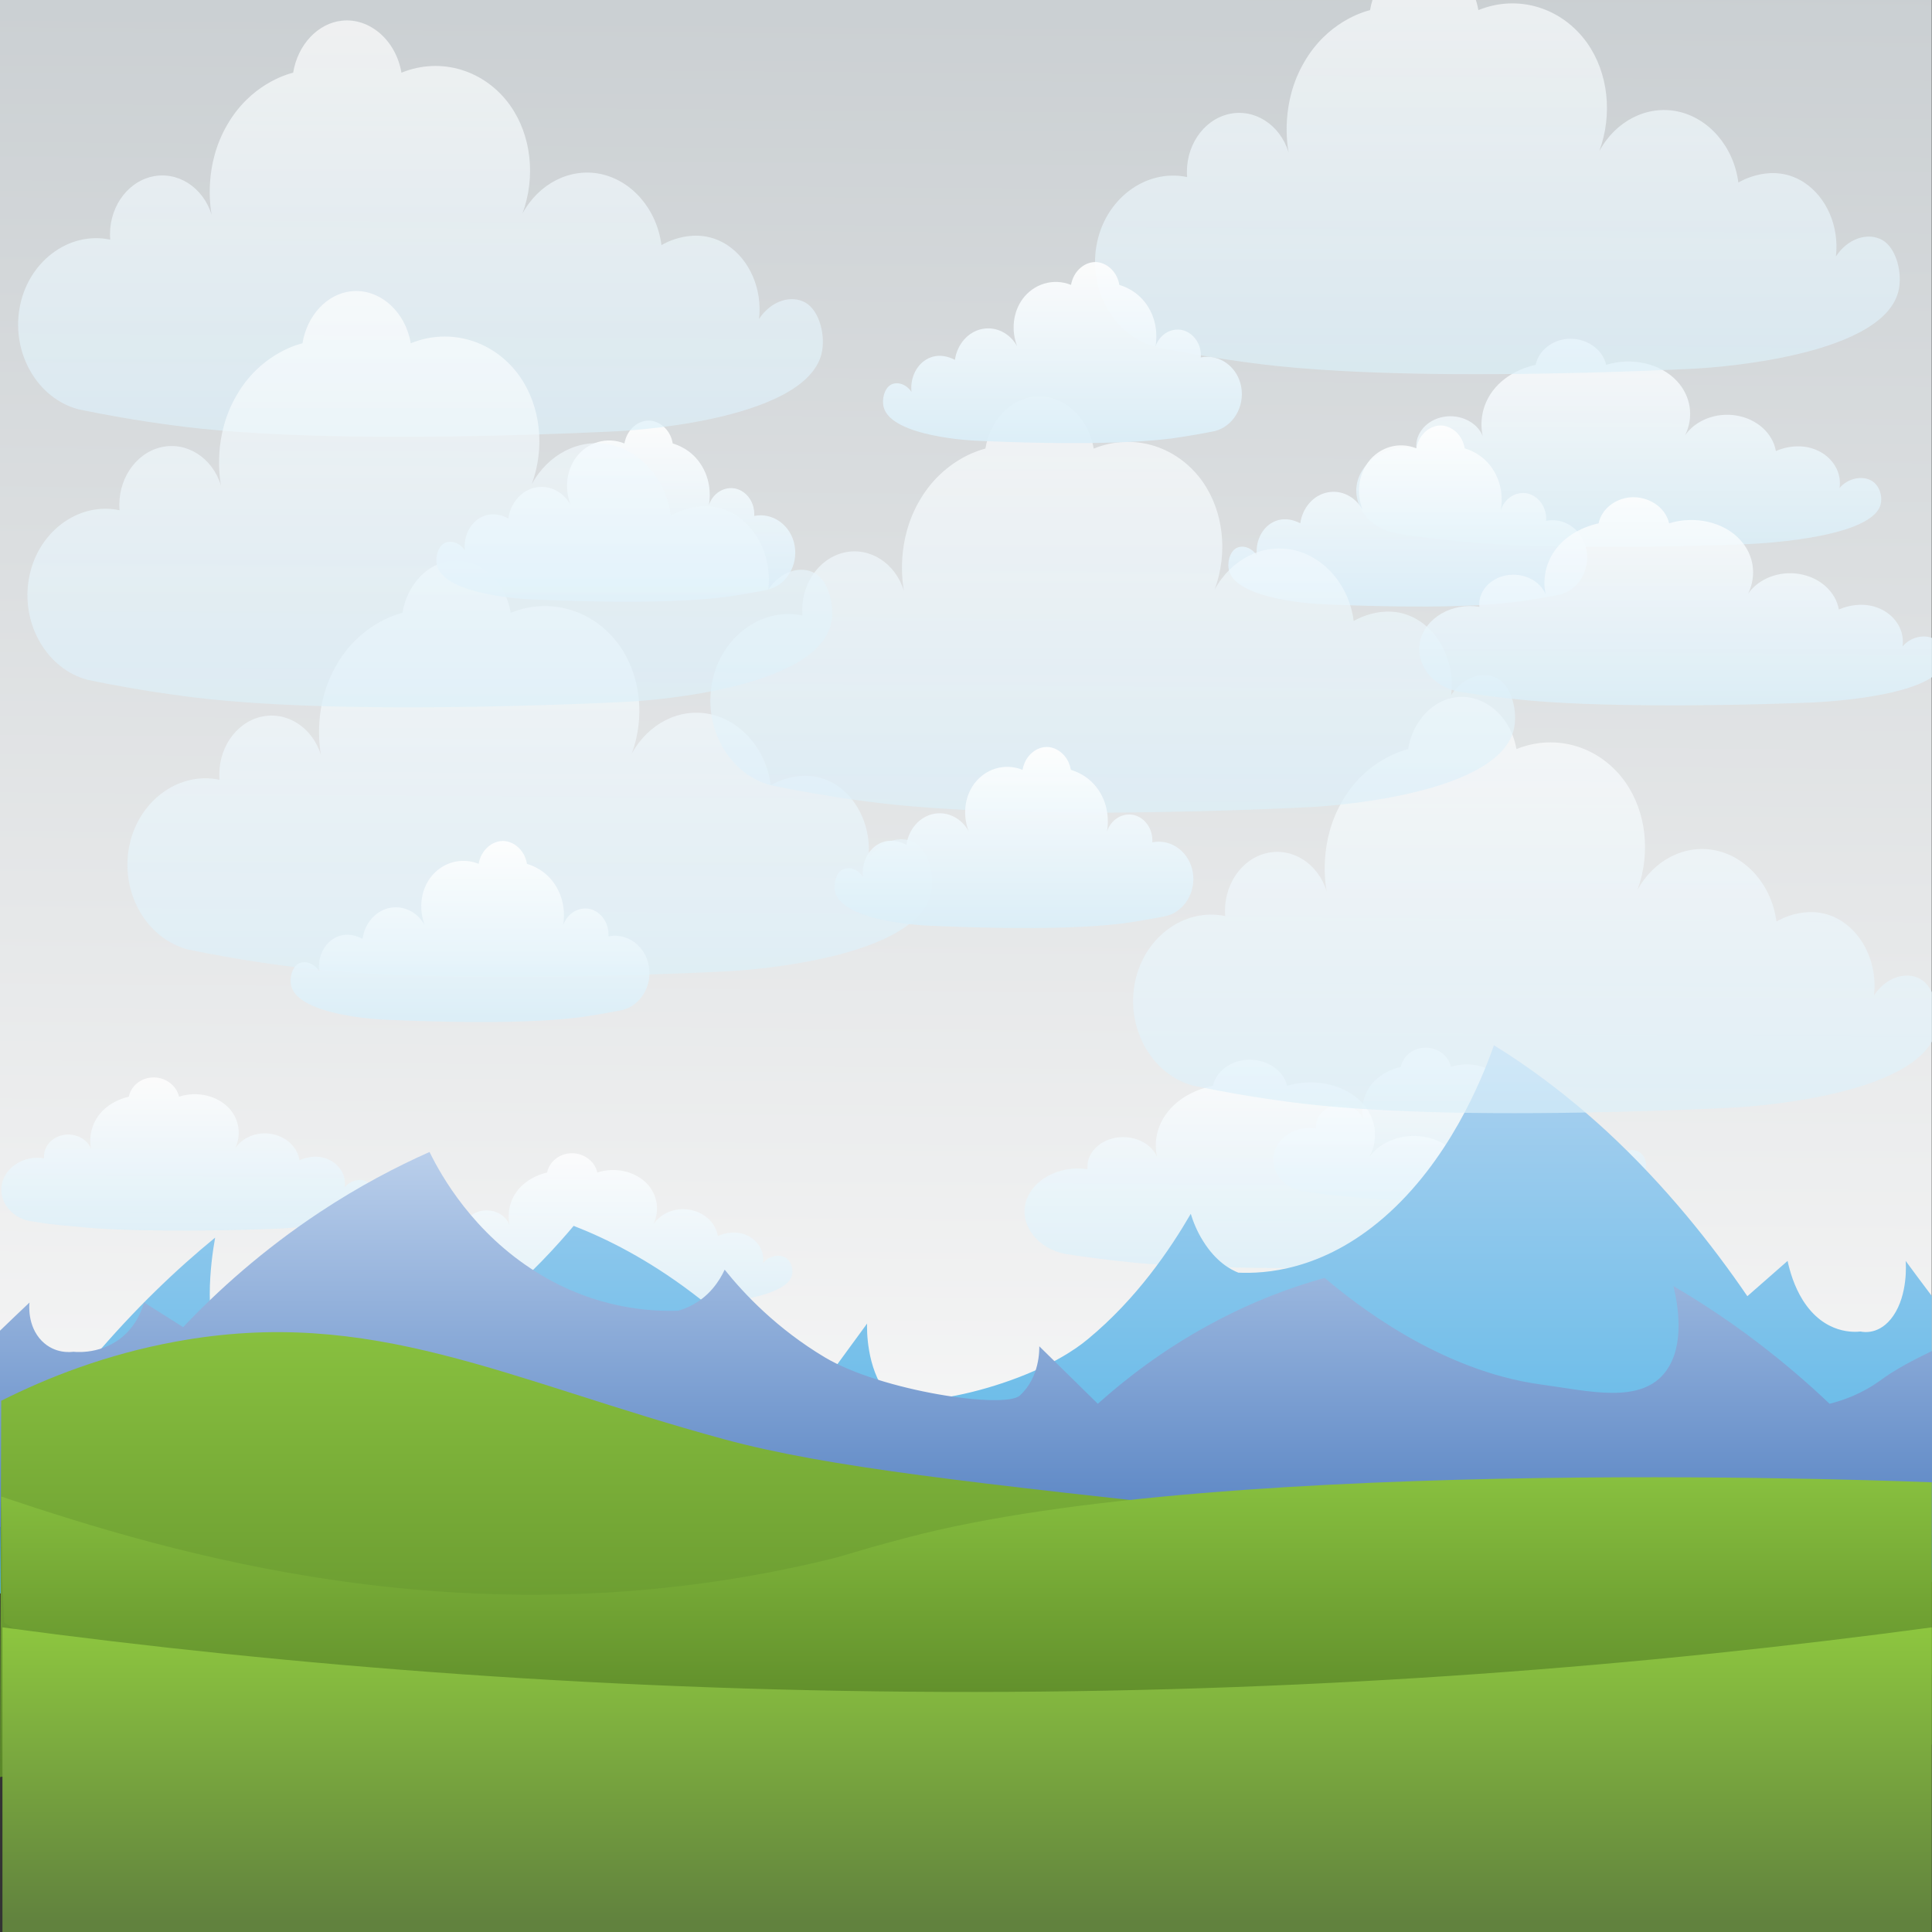 <?xml version="1.0" encoding="UTF-8" standalone="no"?>
<svg
   xmlns:dc="http://purl.org/dc/elements/1.1/"
   xmlns:cc="http://creativecommons.org/ns#"
   xmlns:rdf="http://www.w3.org/1999/02/22-rdf-syntax-ns#"
   xmlns:svg="http://www.w3.org/2000/svg"
   xmlns="http://www.w3.org/2000/svg"
   xmlns:xlink="http://www.w3.org/1999/xlink"
   xmlns:sodipodi="http://sodipodi.sourceforge.net/DTD/sodipodi-0.dtd"
   xmlns:inkscape="http://www.inkscape.org/namespaces/inkscape"
   enable-background="new 0 0 792 612"
   version="1.1"
   viewBox="0 0 794 794"
   xml:space="preserve"
   id="svg102"
   sodipodi:docname="clouds.svg"
   inkscape:version="0.92.3 (2405546, 2018-03-11)"
   width="794"
   height="794"><rect x="0" y="0" width="794" height="794" fill="#333333" stroke="none"/><defs
   id="defs106"><linearGradient
     inkscape:collect="always"
     id="linearGradient882"><stop
       style="stop-color:#d0d0d0;stop-opacity:1"
       offset="0"
       id="stop878" /><stop
       style="stop-color:#008080;stop-opacity:0;"
       offset="1"
       id="stop880" /></linearGradient><linearGradient
     inkscape:collect="always"
     xlink:href="#linearGradient882"
     id="linearGradient884"
     x1="-325.631"
     y1="-38.175"
     x2="-341.687"
     y2="560.654"
     gradientUnits="userSpaceOnUse" /><linearGradient
     id="x-3"
     x1="267.39"
     x2="267.39"
     y1="55.877"
     y2="121.97"
     gradientTransform="matrix(-1.143,0,0,1.125,558.656,110.032)"
     gradientUnits="userSpaceOnUse"><stop
       stop-color="#fff"
       offset="0"
       id="stop32-1" /><stop
       stop-color="#DBEFF9"
       offset=".995"
       id="stop34-4" /></linearGradient><linearGradient
     id="v-0"
     x1="217.2"
     x2="217.2"
     y1="110.88"
     y2="263"
     gradientUnits="userSpaceOnUse"
     gradientTransform="matrix(1.002,0,0,1.125,413.308,161.645)"><stop
       stop-color="#fff"
       offset="0"
       id="stop18-6" /><stop
       stop-color="#DBEFF9"
       offset=".995"
       id="stop20-3" /></linearGradient><linearGradient
     id="v-4"
     x1="217.2"
     x2="217.2"
     y1="110.88"
     y2="263"
     gradientUnits="userSpaceOnUse"
     gradientTransform="matrix(1.002,0,0,1.125,239.573,38.146)"><stop
       stop-color="#fff"
       offset="0"
       id="stop18-9" /><stop
       stop-color="#DBEFF9"
       offset=".995"
       id="stop20-5" /></linearGradient><linearGradient
     id="v-9"
     x1="217.2"
     x2="217.2"
     y1="110.88"
     y2="263"
     gradientUnits="userSpaceOnUse"
     gradientTransform="matrix(1.002,0,0,1.125,-44.919,-116.348)"><stop
       stop-color="#fff"
       offset="0"
       id="stop18-8" /><stop
       stop-color="#DBEFF9"
       offset=".995"
       id="stop20-0" /></linearGradient><linearGradient
     id="v-8"
     x1="217.2"
     x2="217.2"
     y1="110.88"
     y2="263"
     gradientUnits="userSpaceOnUse"
     gradientTransform="matrix(1.002,0,0,1.125,-41.09,-5.144)"><stop
       stop-color="#fff"
       offset="0"
       id="stop18-3" /><stop
       stop-color="#DBEFF9"
       offset=".995"
       id="stop20-7" /></linearGradient><linearGradient
     id="v-3"
     x1="217.2"
     x2="217.2"
     y1="110.88"
     y2="263"
     gradientUnits="userSpaceOnUse"
     gradientTransform="matrix(1.002,0,0,1.125,397.662,-142.06)"><stop
       stop-color="#fff"
       offset="0"
       id="stop18-7" /><stop
       stop-color="#DBEFF9"
       offset=".995"
       id="stop20-4" /></linearGradient><linearGradient
     inkscape:collect="always"
     xlink:href="#x"
     id="linearGradient986"
     gradientUnits="userSpaceOnUse"
     gradientTransform="matrix(-1.143,0,0,1.125,884.126,112.043)"
     x1="267.39"
     y1="55.877"
     x2="267.39"
     y2="121.97" /><linearGradient
     inkscape:collect="always"
     xlink:href="#x"
     id="linearGradient986-3"
     gradientUnits="userSpaceOnUse"
     gradientTransform="matrix(-1.143,0,0,1.125,722.265,244.162)"
     x1="267.39"
     y1="55.877"
     x2="267.39"
     y2="121.97" /><linearGradient
     id="linearGradient1013"
     x1="267.39"
     x2="267.39"
     y1="55.877"
     y2="121.97"
     gradientTransform="matrix(-1.143,0,0,1.125,862.975,105.632)"
     gradientUnits="userSpaceOnUse"><stop
       stop-color="#fff"
       offset="0"
       id="stop32-3" /><stop
       stop-color="#DBEFF9"
       offset=".995"
       id="stop34-46" /></linearGradient><linearGradient
     inkscape:collect="always"
     xlink:href="#linearGradient1013"
     id="linearGradient986-6"
     gradientUnits="userSpaceOnUse"
     gradientTransform="matrix(-1.143,0,0,1.125,498.739,282.797)"
     x1="267.39"
     y1="55.877"
     x2="267.39"
     y2="121.97" /><linearGradient
     inkscape:collect="always"
     xlink:href="#linearGradient1013"
     id="linearGradient986-4"
     gradientUnits="userSpaceOnUse"
     gradientTransform="matrix(-1.143,0,0,1.125,742.196,44.876)"
     x1="267.39"
     y1="55.877"
     x2="267.39"
     y2="121.97" /><linearGradient
     id="w-8"
     x1="663.58"
     x2="663.58"
     y1="29.877"
     y2="105.94"
     gradientUnits="userSpaceOnUse"
     gradientTransform="matrix(1.002,0,0,1.125,25.876,170.756)"><stop
       stop-color="#fff"
       offset="0"
       id="stop25-1" /><stop
       stop-color="#DBEFF9"
       offset=".995"
       id="stop27-6" /></linearGradient></defs><sodipodi:namedview
   pagecolor="#ffffff"
   bordercolor="#666666"
   borderopacity="1"
   objecttolerance="10"
   gridtolerance="10"
   guidetolerance="10"
   inkscape:pageopacity="0"
   inkscape:pageshadow="2"
   inkscape:window-width="1366"
   inkscape:window-height="705"
   id="namedview104"
   showgrid="false"
   inkscape:zoom="0.36237374"
   inkscape:cx="520.33181"
   inkscape:cy="306"
   inkscape:window-x="-8"
   inkscape:window-y="-8"
   inkscape:window-maximized="1"
   inkscape:current-layer="svg102" />
<style
   type="text/css"
   id="style2">
	.st0{fill:url(#t);}
	.st1{opacity:0.59;}
	.st2{fill:#F1F2F2;}
	.st3{fill:url(#u);}
	.st4{opacity:0.68;fill:url(#v);}
	.st5{opacity:0.82;fill:url(#w);}
	.st6{opacity:0.92;fill:url(#x);}
	.st7{opacity:0.79;fill:url(#y);}
	.st8{opacity:0.79;fill:url(#z);}
	.st9{opacity:0.79;fill:url(#aa);}
	.st10{opacity:0.79;fill:url(#ab);}
	.st11{fill:url(#o);}
	.st12{fill:url(#p);}
	.st13{fill:url(#q);}
	.st14{fill:url(#r);}
	.st15{fill:url(#s);}
	.st16{fill:url(#SVGID_15_);}
	.st17{fill:url(#SVGID_16_);}
	.st18{opacity:0.68;fill:url(#SVGID_17_);}
	.st19{opacity:0.82;fill:url(#SVGID_18_);}
	.st20{opacity:0.92;fill:url(#SVGID_19_);}
	.st21{opacity:0.79;fill:url(#SVGID_20_);}
	.st22{opacity:0.79;fill:url(#SVGID_21_);}
	.st23{opacity:0.79;fill:url(#SVGID_22_);}
	.st24{opacity:0.79;fill:url(#SVGID_23_);}
	.st25{fill:url(#SVGID_24_);}
	.st26{fill:url(#SVGID_25_);}
	.st27{fill:url(#SVGID_26_);}
	.st28{fill:url(#SVGID_27_);}
	.st29{fill:url(#SVGID_28_);}
	.st30{fill:url(#SVGID_29_);}
	.st31{fill:url(#SVGID_30_);}
	.st32{opacity:0.68;fill:url(#SVGID_31_);}
	.st33{opacity:0.82;fill:url(#SVGID_32_);}
	.st34{opacity:0.92;fill:url(#SVGID_33_);}
	.st35{opacity:0.79;fill:url(#SVGID_34_);}
	.st36{opacity:0.79;fill:url(#SVGID_35_);}
	.st37{opacity:0.79;fill:url(#SVGID_36_);}
	.st38{opacity:0.79;fill:url(#SVGID_37_);}
	.st39{fill:url(#SVGID_38_);}
	.st40{fill:url(#SVGID_39_);}
	.st41{fill:url(#SVGID_40_);}
	.st42{fill:url(#SVGID_41_);}
	.st43{fill:url(#SVGID_42_);}
	.st44{fill:url(#SVGID_43_);}
	.st45{fill:url(#SVGID_44_);}
	.st46{opacity:0.68;fill:url(#SVGID_45_);}
	.st47{opacity:0.82;fill:url(#SVGID_46_);}
	.st48{opacity:0.92;fill:url(#SVGID_47_);}
	.st49{opacity:0.79;fill:url(#SVGID_48_);}
	.st50{opacity:0.79;fill:url(#SVGID_49_);}
	.st51{opacity:0.79;fill:url(#SVGID_50_);}
	.st52{opacity:0.79;fill:url(#SVGID_51_);}
	.st53{fill:url(#SVGID_52_);}
	.st54{fill:url(#SVGID_53_);}
	.st55{fill:url(#SVGID_54_);}
	.st56{fill:url(#SVGID_55_);}
	.st57{fill:url(#SVGID_56_);}
	.st58{fill:url(#SVGID_57_);}
	.st59{fill:url(#SVGID_58_);}
	.st60{opacity:0.68;fill:url(#SVGID_59_);}
	.st61{opacity:0.82;fill:url(#SVGID_60_);}
	.st62{opacity:0.92;fill:url(#SVGID_61_);}
	.st63{opacity:0.79;fill:url(#SVGID_62_);}
	.st64{opacity:0.79;fill:url(#SVGID_63_);}
	.st65{opacity:0.79;fill:url(#SVGID_64_);}
	.st66{opacity:0.79;fill:url(#SVGID_65_);}
	.st67{fill:url(#SVGID_66_);}
	.st68{fill:url(#SVGID_67_);}
	.st69{fill:url(#SVGID_68_);}
	.st70{fill:url(#SVGID_69_);}
	.st71{fill:url(#SVGID_70_);}
</style>
		<linearGradient
   id="t"
   x1="396"
   x2="393.247"
   y1="-0.027"
   y2="466.144"
   gradientUnits="userSpaceOnUse"
   gradientTransform="matrix(1.002,0,0,1.356,5.125e-5,-9.236)"
   xlink:href="#x">
			<stop
   stop-color="#0088BC"
   offset="0"
   id="stop4"
   style="stop-color:#cacfd2;stop-opacity:1" />
			<stop
   stop-color="#D5EEF1"
   offset=".995"
   id="stop6"
   style="stop-color:#f7f7f7;stop-opacity:1" />
		</linearGradient>
		
		<radialGradient
   id="u"
   cx="595.71"
   cy="185.29"
   r="55.708"
   gradientUnits="userSpaceOnUse"
   gradientTransform="matrix(1.151,0,0,1.125,-80.261,105.632)">
			<stop
   stop-color="#F4F3B0"
   offset=".01"
   id="stop11" />
			<stop
   stop-color="#F9ED32"
   offset="1"
   id="stop13" />
		</radialGradient>
		
		<linearGradient
   id="v"
   x1="217.2"
   x2="217.2"
   y1="110.88"
   y2="263"
   gradientUnits="userSpaceOnUse"
   gradientTransform="matrix(1.002,0,0,1.125,0,105.632)">
			<stop
   stop-color="#fff"
   offset="0"
   id="stop18" />
			<stop
   stop-color="#DBEFF9"
   offset=".995"
   id="stop20" />
		</linearGradient>
		
		<linearGradient
   id="w"
   x1="663.58"
   x2="663.58"
   y1="29.877"
   y2="105.94"
   gradientUnits="userSpaceOnUse"
   gradientTransform="matrix(1.002,0,0,1.125,0,105.632)">
			<stop
   stop-color="#fff"
   offset="0"
   id="stop25" />
			<stop
   stop-color="#DBEFF9"
   offset=".995"
   id="stop27" />
		</linearGradient>
		
			<linearGradient
   id="x"
   x1="267.39"
   x2="267.39"
   y1="55.877"
   y2="121.97"
   gradientTransform="matrix(-1.143,0,0,1.125,862.975,105.632)"
   gradientUnits="userSpaceOnUse">
			<stop
   stop-color="#fff"
   offset="0"
   id="stop32" />
			<stop
   stop-color="#DBEFF9"
   offset=".995"
   id="stop34" />
		</linearGradient>
		
		<linearGradient
   id="y"
   x1="248.47"
   x2="248.47"
   y1="327.54"
   y2="383.57"
   gradientUnits="userSpaceOnUse"
   gradientTransform="matrix(1.002,0,0,1.125,0,105.632)">
			<stop
   stop-color="#fff"
   offset="0"
   id="stop39" />
			<stop
   stop-color="#DBEFF9"
   offset=".995"
   id="stop41" />
		</linearGradient>
		
		<linearGradient
   id="z"
   x1="77"
   x2="77"
   y1="299.9"
   y2="355.93"
   gradientUnits="userSpaceOnUse"
   gradientTransform="matrix(1.002,0,0,1.125,0,105.632)">
			<stop
   stop-color="#fff"
   offset="0"
   id="stop46" />
			<stop
   stop-color="#DBEFF9"
   offset=".995"
   id="stop48" />
		</linearGradient>
		
		<linearGradient
   id="aa"
   x1="598.53"
   x2="598.53"
   y1="288.94"
   y2="344.97"
   gradientUnits="userSpaceOnUse"
   gradientTransform="matrix(1.002,0,0,1.125,0,105.632)">
			<stop
   stop-color="#fff"
   offset="0"
   id="stop53" />
			<stop
   stop-color="#DBEFF9"
   offset=".995"
   id="stop55" />
		</linearGradient>
		
		<linearGradient
   id="ab"
   x1="532.94"
   x2="532.94"
   y1="293.3"
   y2="369.36"
   gradientUnits="userSpaceOnUse"
   gradientTransform="matrix(1.002,0,0,1.125,0,105.632)">
			<stop
   stop-color="#fff"
   offset="0"
   id="stop60" />
			<stop
   stop-color="#DBEFF9"
   offset=".995"
   id="stop62" />
		</linearGradient>
		
			<linearGradient
   id="o"
   x1="399.86"
   x2="399.86"
   y1="287.97"
   y2="488.35"
   gradientTransform="matrix(-1.002,0,0,1.125,797.769,105.632)"
   gradientUnits="userSpaceOnUse">
			<stop
   stop-color="#ADD1EF"
   offset="0"
   id="stop67" />
			<stop
   stop-color="#4DB3E6"
   offset=".995"
   id="stop69" />
		</linearGradient>
		
		<linearGradient
   id="p"
   x1="396"
   x2="396"
   y1="326.97"
   y2="466.96"
   gradientUnits="userSpaceOnUse"
   gradientTransform="matrix(1.002,0,0,1.125,0,105.632)">
			<stop
   stop-color="#BACFEB"
   offset="0"
   id="stop74" />
			<stop
   stop-color="#5783C3"
   offset="1"
   id="stop76" />
		</linearGradient>
		
		<linearGradient
   id="q"
   x1="396"
   x2="396"
   y1="392.83"
   y2="555.35"
   gradientUnits="userSpaceOnUse"
   gradientTransform="matrix(1.002,0,0,1.125,0,105.632)">
			<stop
   stop-color="#88C03F"
   offset="0"
   id="stop81" />
			<stop
   stop-color="#5C892A"
   offset=".967"
   id="stop83" />
		</linearGradient>
		
		<linearGradient
   id="r"
   x1="396.26"
   x2="396.26"
   y1="445.86"
   y2="578.58"
   gradientUnits="userSpaceOnUse"
   gradientTransform="matrix(1.002,0,0,1.125,0,105.632)">
			<stop
   stop-color="#88C03F"
   offset="0"
   id="stop88" />
			<stop
   stop-color="#48701F"
   offset=".997"
   id="stop90" />
		</linearGradient>
		
		<linearGradient
   id="s"
   x1="396.5"
   x2="396.5"
   y1="500.68"
   y2="612.03"
   gradientUnits="userSpaceOnUse"
   gradientTransform="matrix(1.002,0,0,1.125,0,105.632)">
			<stop
   stop-color="#8DC63F"
   offset="0"
   id="stop95" />
			<stop
   stop-color="#61823E"
   offset=".969"
   id="stop97" />
		</linearGradient>
		<rect
   class="st0"
   width="793.9"
   height="618.424"
   id="rect9"
   style="fill:url(#t);fill-opacity:1;stroke-width:1.166"
   x="-1.0273438e-005"
   y="-9.236" /><path
   inkscape:connector-curvature="0"
   style="opacity:0.68;fill:url(#v);stroke-width:1.062"
   class="st4"
   d="m 77.185,390.197 c -16.74,-4.387 -27.466,-22.833 -24.258,-41.391 3.208,-19.009 20.048,-31.943 37.289,-28.344 -1.002,-12.26 6.415,-23.395 17.041,-25.87 10.525,-2.474 21.151,4.274 24.659,15.747 -0.601,-3.374 -3.308,-20.471 6.415,-37.117 9.423,-16.309 23.957,-20.583 27.065,-21.371 1.905,-11.585 10.224,-20.358 20.048,-21.371 11.227,-1.237 22.153,7.873 24.459,21.371 16.339,-6.636 34.382,-1.012 44.707,13.497 8.721,12.372 10.525,29.356 5.012,44.428 6.716,-12.372 19.547,-18.896 32.077,-16.309 12.931,2.699 23.155,14.509 25.06,29.244 0.601,-0.337 14.034,-8.548 27.065,0 9.222,6.074 14.435,18.109 13.031,30.369 4.912,-7.536 13.232,-10.01 19.046,-6.749 5.914,3.374 8.42,13.835 6.616,21.146 -7.217,28.344 -83.801,31.718 -83.801,31.718 0,0 -48.516,2.587 -99.237,2.25 -47.915,-0.337 -71.872,-3.149 -82.197,-4.499 -16.54,-2.137 -30.373,-4.724 -40.096,-6.749 z"
   id="path23" /><path
   inkscape:connector-curvature="0"
   style="opacity:0.82;fill:url(#w);stroke-width:1.062"
   class="st5"
   d="m 573.573,219.121 c -10.926,-2.137 -17.843,-11.473 -15.838,-20.696 2.105,-9.56 13.031,-15.972 24.358,-14.172 -0.601,-6.074 4.21,-11.698 11.127,-12.935 6.816,-1.237 13.833,2.137 16.139,7.873 -0.401,-1.687 -2.105,-10.235 4.11,-18.559 6.115,-8.098 15.637,-10.235 17.642,-10.685 1.203,-5.849 6.716,-10.123 13.031,-10.685 7.318,-0.562 14.435,3.937 15.938,10.685 10.625,-3.262 22.454,-0.562 29.17,6.749 5.714,6.186 6.917,14.734 3.308,22.158 4.31,-6.186 12.73,-9.448 20.95,-8.098 8.42,1.35 15.036,7.198 16.339,14.622 0.401,-0.225 9.122,-4.274 17.642,0 6.014,3.037 9.423,8.998 8.52,15.184 3.208,-3.824 8.621,-5.061 12.43,-3.374 3.909,1.687 5.513,6.861 4.31,10.573 -4.711,14.172 -54.631,15.859 -54.631,15.859 0,0 -31.676,1.35 -64.755,1.125 -31.275,-0.225 -46.912,-1.575 -53.628,-2.25 -10.826,-1.012 -19.847,-2.362 -26.163,-3.374 z"
   id="path30" /><path
   inkscape:connector-curvature="0"
   style="opacity:0.92;fill:url(#linearGradient986);stroke-width:1.062"
   class="st6"
   d="m 641.234,244.315 c 7.418,-1.912 12.229,-9.898 10.826,-17.996 -1.403,-8.323 -8.921,-13.835 -16.64,-12.26 0.401,-5.286 -2.907,-10.123 -7.618,-11.248 -4.711,-1.012 -9.423,1.912 -11.026,6.861 0.301,-1.462 1.504,-8.886 -2.807,-16.084 -4.21,-7.086 -10.726,-8.886 -12.029,-9.336 -0.802,-5.061 -4.611,-8.773 -8.921,-9.336 -5.012,-0.562 -9.924,3.487 -10.926,9.336 -7.318,-2.924 -15.337,-0.45 -19.948,5.849 -3.909,5.399 -4.711,12.822 -2.205,19.346 -3.007,-5.399 -8.721,-8.211 -14.334,-7.086 -5.814,1.125 -10.325,6.299 -11.227,12.71 -0.301,-0.112 -6.215,-3.712 -12.029,0 -4.11,2.587 -6.415,7.873 -5.814,13.16 -2.205,-3.262 -5.914,-4.387 -8.52,-2.924 -2.606,1.462 -3.809,5.961 -2.907,9.223 3.208,12.26 37.389,13.722 37.389,13.722 0,0 21.652,1.125 44.306,1.012 21.351,-0.112 32.077,-1.35 36.688,-1.912 7.217,-1.012 13.332,-2.137 17.742,-3.037 z"
   id="path37" /><path
   inkscape:connector-curvature="0"
   style="opacity:0.79;fill:url(#y);stroke-width:1.062"
   class="st7"
   d="m 183.94,532.93 c -7.718,-1.575 -12.73,-8.436 -11.227,-15.297 1.504,-6.974 9.322,-11.81 17.341,-10.46 -0.501,-4.499 3.007,-8.661 7.919,-9.56 4.912,-0.9 9.824,1.575 11.427,5.849 -0.301,-1.237 -1.504,-7.536 2.907,-13.722 4.411,-5.961 11.127,-7.536 12.53,-7.873 0.902,-4.274 4.711,-7.536 9.322,-7.873 5.212,-0.45 10.224,2.924 11.327,7.873 7.618,-2.474 15.938,-0.337 20.75,4.949 4.01,4.499 4.912,10.798 2.306,16.309 3.107,-4.612 9.022,-6.974 14.835,-5.961 6.014,1.012 10.726,5.286 11.628,10.798 0.301,-0.112 6.516,-3.149 12.53,0 4.31,2.25 6.716,6.636 6.014,11.135 2.306,-2.812 6.115,-3.712 8.821,-2.474 2.706,1.237 3.909,5.061 3.007,7.761 -3.308,10.46 -38.793,11.698 -38.793,11.698 0,0 -22.554,1.012 -46.01,0.787 -22.253,-0.112 -33.38,-1.125 -38.091,-1.687 -7.618,-0.562 -14.034,-1.575 -18.544,-2.25 z"
   id="path44" /><path
   inkscape:connector-curvature="0"
   style="opacity:0.79;fill:url(#z);stroke-width:1.062"
   class="st8"
   d="M 12.029,501.774 C 4.31,500.199 -0.702,493.338 0.802,486.477 2.306,479.503 10.124,474.667 18.143,476.017 c -0.501,-4.499 3.007,-8.661 7.919,-9.56 4.912,-0.9 9.824,1.575 11.427,5.849 -0.301,-1.237 -1.504,-7.536 2.907,-13.722 4.411,-5.961 11.127,-7.536 12.53,-7.873 0.902,-4.274 4.711,-7.536 9.322,-7.873 5.212,-0.45 10.224,2.924 11.327,7.873 7.618,-2.474 15.938,-0.337 20.75,4.949 4.01,4.499 4.912,10.798 2.306,16.309 3.107,-4.612 9.022,-6.974 14.836,-5.961 6.014,1.012 10.726,5.286 11.628,10.798 0.301,-0.112 6.516,-3.149 12.53,0 4.31,2.25 6.716,6.636 6.014,11.135 2.306,-2.812 6.115,-3.712 8.821,-2.474 2.706,1.237 3.909,5.061 3.007,7.761 -3.308,10.46 -38.793,11.698 -38.793,11.698 0,0 -22.554,1.012 -46.01,0.787 -22.253,-0.112 -33.38,-1.125 -38.091,-1.687 -7.618,-0.562 -14.034,-1.462 -18.544,-2.25 z"
   id="path51" /><path
   inkscape:connector-curvature="0"
   style="opacity:0.79;fill:url(#aa);stroke-width:1.062"
   class="st9"
   d="m 534.78,489.514 c -7.718,-1.575 -12.73,-8.436 -11.227,-15.297 1.504,-6.974 9.322,-11.81 17.341,-10.46 -0.501,-4.499 3.007,-8.661 7.919,-9.56 4.912,-0.9 9.824,1.575 11.427,5.849 -0.301,-1.237 -1.504,-7.536 2.907,-13.722 4.411,-5.961 11.127,-7.536 12.53,-7.873 0.902,-4.274 4.711,-7.536 9.322,-7.873 5.212,-0.45 10.224,2.924 11.327,7.873 7.618,-2.474 15.938,-0.337 20.75,4.949 4.01,4.499 4.912,10.798 2.306,16.309 3.107,-4.612 9.022,-6.974 14.835,-5.961 6.014,1.012 10.726,5.286 11.628,10.798 0.301,-0.112 6.516,-3.149 12.53,0 4.31,2.25 6.716,6.636 6.014,11.135 2.306,-2.812 6.115,-3.712 8.821,-2.474 2.706,1.237 3.909,5.061 3.007,7.761 -3.308,10.46 -38.793,11.698 -38.793,11.698 0,0 -22.554,1.012 -46.01,0.787 -22.253,-0.112 -33.38,-1.125 -38.091,-1.687 -7.618,-0.562 -13.933,-1.575 -18.544,-2.25 z"
   id="path58" /><path
   inkscape:connector-curvature="0"
   style="opacity:0.79;fill:url(#ab);stroke-width:1.062"
   class="st10"
   d="m 438.048,515.383 c -11.427,-2.137 -18.745,-11.473 -16.64,-20.696 2.205,-9.56 13.733,-15.972 25.561,-14.172 -0.702,-6.074 4.411,-11.698 11.628,-12.935 7.217,-1.237 14.435,2.137 16.941,7.873 -0.401,-1.687 -2.205,-10.235 4.411,-18.559 6.415,-8.098 16.439,-10.235 18.544,-10.685 1.303,-5.849 7.017,-10.123 13.733,-10.685 7.718,-0.562 15.136,3.937 16.74,10.685 11.227,-3.262 23.556,-0.562 30.573,6.749 5.914,6.186 7.217,14.734 3.408,22.27 4.611,-6.186 13.332,-9.448 21.953,-8.098 8.921,1.35 15.838,7.198 17.141,14.622 0.401,-0.225 9.623,-4.274 18.544,0 6.315,3.037 9.823,8.998 8.921,15.184 3.408,-3.824 9.122,-5.061 13.031,-3.374 4.11,1.687 5.814,6.861 4.511,10.573 -4.912,14.172 -57.237,15.859 -57.337,15.859 0,0 -33.179,1.35 -67.862,1.125 -32.778,-0.225 -49.218,-1.575 -56.235,-2.25 -11.427,-1.125 -20.85,-2.474 -27.566,-3.487 z"
   id="path65" /><path
   inkscape:connector-curvature="0"
   style="fill:url(#o);stroke-width:1.062"
   class="st11"
   d="m 793.9,532.592 c -3.609,-4.836 -7.217,-9.56 -10.726,-14.397 0.1,1.125 1.002,13.722 -5.112,22.608 -5.513,7.986 -12.43,6.636 -13.432,6.411 -2.105,0.225 -14.735,1.462 -23.757,-12.935 -3.508,-5.624 -5.313,-11.81 -6.215,-16.084 l -16.54,14.509 c -14.435,-21.146 -33.58,-45.328 -57.738,-67.711 -16.64,-15.297 -32.377,-26.769 -46.411,-35.43 -5.012,14.284 -18.544,47.69 -45.308,70.86 -25.461,22.045 -49.318,23.058 -59.743,22.608 -3.107,-1.237 -9.122,-4.387 -14.435,-12.935 -2.506,-3.937 -4.11,-7.986 -5.112,-11.248 -8.42,14.509 -22.153,34.868 -42.301,51.514 -24.058,20.021 -76.082,30.481 -82.497,22.608 -8.621,-10.798 -8.32,-27.219 -8.22,-29.019 -8.22,11.248 -16.54,22.608 -24.759,33.855 -11.728,-14.734 -27.466,-31.718 -47.413,-46.678 -18.043,-13.61 -34.783,-22.045 -48.416,-27.332 -11.828,14.06 -48.215,54.776 -91.719,62.874 -19.747,3.712 -42.201,11.81 -52.526,-8.098 -8.119,-15.409 -5.012,-39.254 -3.107,-49.94 -15.938,13.047 -33.079,29.356 -50.521,49.94 -5.413,6.411 -10.625,12.935 -15.437,19.346 -5.914,-2.025 -22.053,-14.284 -22.053,-14.284 L 0,654.854 c 0,0 526.861,-3.149 793.9,-4.724"
   id="path72" /><path
   inkscape:connector-curvature="0"
   style="fill:url(#p);stroke-width:1.062"
   class="st12"
   d="m 0,546.877 c 4.01,-3.824 8.019,-7.761 12.129,-11.585 -0.1,0.787 -1.002,9.56 5.012,15.747 5.413,5.511 12.129,4.612 13.031,4.499 2.105,0.225 14.334,1.012 23.055,-8.998 3.408,-3.937 5.112,-8.211 6.014,-11.248 5.313,3.374 10.726,6.749 16.038,10.123 14.034,-14.847 32.678,-31.718 56.134,-47.24 16.139,-10.685 31.475,-18.671 45.108,-24.745 4.912,10.01 18.043,33.293 44.106,49.49 24.759,15.409 47.915,16.084 58.139,15.747 3.007,-0.9 8.921,-3.037 14.034,-8.998 2.406,-2.812 4.01,-5.624 5.012,-7.873 8.119,10.123 21.552,24.295 41.098,35.992 23.356,13.947 73.977,21.371 80.192,15.747 8.32,-7.536 8.019,-19.009 8.019,-20.246 l 24.058,23.62 C 462.607,566.673 477.944,554.75 497.29,544.29 c 17.542,-9.56 33.781,-15.409 47.113,-19.121 11.528,9.785 46.912,38.242 89.213,43.866 19.246,2.587 40.998,8.323 51.122,-5.624 7.819,-10.798 4.812,-27.332 3.007,-34.868 15.537,9.111 32.177,20.471 49.118,34.868 5.313,4.499 10.325,8.998 15.036,13.497 5.814,-1.462 13.532,-4.162 21.451,-10.01 8.42,-6.186 20.549,-11.473 20.649,-11.698 v 75.697 L 0,627.522"
   id="path79" /><path
   inkscape:connector-curvature="0"
   style="fill:url(#q);stroke-width:1.062"
   class="st13"
   d="M 0.501,575.671 C 19.747,565.998 43.905,556.55 72.173,551.376 152.866,536.529 207.998,567.123 297.712,591.53 c 42.401,11.473 100.44,17.771 216.518,30.369 123.295,13.385 279.669,23.17 279.669,23.17 v 43.191 c 0,0 -781.169,38.467 -793.9,42.066 z"
   id="path86" /><path
   inkscape:connector-curvature="0"
   style="fill:url(#r);stroke-width:1.062"
   class="st14"
   d="M 0.501,615.038 C 70.569,638.545 192.16,675.325 335.302,642.144 c 15.136,-3.487 9.924,-2.924 37.089,-10.123 131.815,-35.093 421.509,-22.833 421.509,-22.833 0,0 0,108.54 0,107.752 0,-0.787 -538.589,116.863 -792.196,-50.164 C 0.1,629.435 1.504,663.177 0.702,621.899 0.601,619.762 0.601,617.512 0.501,615.038 Z"
   id="path93" /><path
   inkscape:connector-curvature="0"
   style="fill:url(#s);stroke-width:1.062"
   class="st15"
   d="M 793.9,668.801 C 677.02,684.548 545.205,695.233 400.759,695.346 253.707,695.458 119.586,684.773 1.002,668.801 V 794.1 H 793.9 Z"
   id="path100" />
<path
   inkscape:connector-curvature="0"
   style="opacity:0.92;fill:url(#x-3);stroke-width:1.062"
   class="st6"
   d="m 315.764,242.304 c 7.418,-1.912 12.229,-9.898 10.826,-17.996 -1.403,-8.323 -8.921,-13.835 -16.64,-12.26 0.401,-5.286 -2.907,-10.123 -7.618,-11.248 -4.711,-1.012 -9.423,1.912 -11.026,6.861 0.301,-1.462 1.504,-8.886 -2.807,-16.084 -4.21,-7.086 -10.726,-8.886 -12.029,-9.336 -0.802,-5.061 -4.611,-8.773 -8.921,-9.336 -5.012,-0.562 -9.924,3.487 -10.926,9.336 -7.318,-2.924 -15.337,-0.45 -19.948,5.849 -3.909,5.399 -4.711,12.822 -2.205,19.346 -3.007,-5.399 -8.721,-8.211 -14.334,-7.086 -5.814,1.125 -10.325,6.299 -11.227,12.71 -0.301,-0.112 -6.215,-3.712 -12.029,0 -4.11,2.587 -6.415,7.873 -5.814,13.16 -2.205,-3.262 -5.914,-4.387 -8.52,-2.924 -2.606,1.462 -3.809,5.961 -2.907,9.223 3.208,12.26 37.389,13.722 37.389,13.722 0,0 21.652,1.125 44.306,1.012 21.351,-0.112 32.077,-1.35 36.688,-1.912 7.217,-1.012 13.332,-2.137 17.742,-3.037 z"
   id="path37-9" /><path
   inkscape:connector-curvature="0"
   style="opacity:0.68;fill:url(#v-0);stroke-width:1.062"
   class="st4"
   d="m 490.493,446.21 c -16.74,-4.387 -27.466,-22.833 -24.258,-41.391 3.208,-19.009 20.048,-31.943 37.289,-28.344 -1.002,-12.26 6.415,-23.395 17.041,-25.87 10.525,-2.474 21.151,4.274 24.659,15.747 -0.601,-3.374 -3.308,-20.471 6.415,-37.117 9.423,-16.309 23.957,-20.583 27.065,-21.371 1.905,-11.585 10.224,-20.358 20.048,-21.371 11.227,-1.237 22.153,7.873 24.459,21.371 16.339,-6.636 34.382,-1.012 44.707,13.497 8.721,12.372 10.525,29.356 5.012,44.428 6.716,-12.372 19.547,-18.896 32.077,-16.309 12.931,2.699 23.155,14.509 25.06,29.244 0.601,-0.337 14.034,-8.548 27.065,0 9.222,6.074 14.435,18.109 13.031,30.369 4.912,-7.536 13.232,-10.01 19.046,-6.749 5.914,3.374 8.42,13.835 6.616,21.146 -7.217,28.344 -83.801,31.718 -83.801,31.718 0,0 -48.516,2.587 -99.237,2.25 -47.915,-0.337 -71.872,-3.149 -82.197,-4.499 -16.54,-2.137 -30.373,-4.724 -40.096,-6.749 z"
   id="path23-9" /><path
   inkscape:connector-curvature="0"
   style="opacity:0.68;fill:url(#v-4);stroke-width:1.062"
   class="st4"
   d="m 316.758,322.711 c -16.74,-4.387 -27.466,-22.833 -24.258,-41.391 3.208,-19.009 20.048,-31.943 37.289,-28.344 -1.002,-12.26 6.415,-23.395 17.041,-25.87 10.525,-2.474 21.151,4.274 24.659,15.747 -0.601,-3.374 -3.308,-20.471 6.415,-37.117 9.423,-16.309 23.957,-20.583 27.065,-21.371 1.905,-11.585 10.224,-20.358 20.048,-21.371 11.227,-1.237 22.153,7.873 24.459,21.371 16.339,-6.636 34.382,-1.012 44.707,13.497 8.721,12.372 10.525,29.356 5.012,44.428 6.716,-12.372 19.547,-18.896 32.077,-16.309 12.931,2.699 23.155,14.509 25.06,29.244 0.601,-0.337 14.034,-8.548 27.065,0 9.222,6.074 14.435,18.109 13.031,30.369 4.912,-7.536 13.232,-10.01 19.046,-6.749 5.914,3.374 8.42,13.835 6.616,21.146 -7.217,28.344 -83.801,31.718 -83.801,31.718 0,0 -48.516,2.587 -99.237,2.25 -47.915,-0.337 -71.872,-3.149 -82.197,-4.499 -16.54,-2.137 -30.373,-4.724 -40.096,-6.749 z"
   id="path23-8" /><path
   inkscape:connector-curvature="0"
   style="opacity:0.68;fill:url(#v-9);stroke-width:1.062"
   class="st4"
   d="M 32.266,168.217 C 15.526,163.831 4.8,145.385 8.008,126.826 11.216,107.817 28.056,94.883 45.297,98.482 44.295,86.222 51.713,75.087 62.338,72.612 c 10.525,-2.474 21.151,4.274 24.659,15.747 -0.601,-3.374 -3.308,-20.471 6.415,-37.117 9.423,-16.309 23.957,-20.583 27.065,-21.371 1.905,-11.585 10.224,-20.358 20.048,-21.371 11.227,-1.237 22.153,7.873 24.459,21.371 16.339,-6.636 34.382,-1.012 44.707,13.497 8.721,12.372 10.525,29.356 5.012,44.428 6.716,-12.372 19.547,-18.896 32.077,-16.309 12.931,2.699 23.155,14.509 25.06,29.244 0.601,-0.337 14.034,-8.548 27.065,0 9.222,6.074 14.435,18.109 13.031,30.369 4.912,-7.536 13.232,-10.01 19.046,-6.749 5.914,3.374 8.42,13.835 6.616,21.146 -7.217,28.344 -83.801,31.718 -83.801,31.718 0,0 -48.516,2.587 -99.237,2.25 -47.915,-0.337 -71.872,-3.149 -82.197,-4.499 -16.54,-2.137 -30.373,-4.724 -40.096,-6.749 z"
   id="path23-4" /><path
   inkscape:connector-curvature="0"
   style="opacity:0.68;fill:url(#v-8);stroke-width:1.062"
   class="st4"
   d="m 36.095,279.421 c -16.74,-4.387 -27.466,-22.833 -24.258,-41.391 3.208,-19.009 20.048,-31.943 37.289,-28.344 -1.002,-12.26 6.415,-23.395 17.041,-25.87 10.525,-2.474 21.151,4.274 24.659,15.747 -0.601,-3.374 -3.308,-20.471 6.415,-37.117 9.423,-16.309 23.957,-20.583 27.065,-21.371 1.905,-11.585 10.224,-20.358 20.048,-21.371 11.227,-1.237 22.153,7.873 24.459,21.371 16.339,-6.636 34.382,-1.012 44.707,13.497 8.721,12.372 10.525,29.356 5.012,44.428 6.716,-12.372 19.547,-18.896 32.077,-16.309 12.931,2.699 23.155,14.509 25.06,29.244 0.601,-0.337 14.034,-8.548 27.065,0 9.222,6.074 14.435,18.109 13.031,30.369 4.912,-7.536 13.232,-10.01 19.046,-6.749 5.914,3.374 8.42,13.835 6.616,21.146 -7.217,28.344 -83.801,31.718 -83.801,31.718 0,0 -48.516,2.587 -99.237,2.25 -47.915,-0.337 -71.872,-3.149 -82.197,-4.499 -16.54,-2.137 -30.373,-4.724 -40.096,-6.749 z"
   id="path23-6" /><path
   inkscape:connector-curvature="0"
   style="opacity:0.68;fill:url(#v-3);stroke-width:1.062"
   class="st4"
   d="m 474.846,142.505 c -16.74,-4.387 -27.466,-22.833 -24.258,-41.391 3.208,-19.009 20.048,-31.943 37.289,-28.344 -1.002,-12.26 6.415,-23.395 17.041,-25.87 10.525,-2.474 21.151,4.274 24.659,15.747 -0.601,-3.374 -3.308,-20.471 6.415,-37.117 9.423,-16.309 23.957,-20.583 27.065,-21.371 1.905,-11.585 10.224,-20.358 20.048,-21.371 11.227,-1.237 22.153,7.873 24.459,21.371 16.339,-6.636 34.382,-1.012 44.707,13.497 8.721,12.372 10.525,29.356 5.012,44.428 6.716,-12.372 19.547,-18.896 32.077,-16.309 12.931,2.699 23.155,14.509 25.06,29.244 0.601,-0.337 14.034,-8.548 27.065,0 9.222,6.074 14.435,18.109 13.031,30.369 4.912,-7.536 13.232,-10.01 19.046,-6.749 5.914,3.374 8.42,13.835 6.616,21.146 -7.217,28.344 -83.801,31.718 -83.801,31.718 0,0 -48.516,2.587 -99.237,2.25 -47.915,-0.337 -71.872,-3.149 -82.197,-4.499 -16.54,-2.137 -30.373,-4.724 -40.096,-6.749 z"
   id="path23-45" /><path
   inkscape:connector-curvature="0"
   style="opacity:0.92;fill:url(#linearGradient986-3);stroke-width:1.062"
   class="st6"
   d="m 479.374,376.435 c 7.418,-1.912 12.229,-9.898 10.826,-17.996 -1.403,-8.323 -8.921,-13.835 -16.64,-12.26 0.401,-5.286 -2.907,-10.123 -7.618,-11.248 -4.711,-1.012 -9.423,1.912 -11.026,6.861 0.301,-1.462 1.504,-8.886 -2.807,-16.084 -4.21,-7.086 -10.726,-8.886 -12.029,-9.336 -0.802,-5.061 -4.611,-8.773 -8.921,-9.336 -5.012,-0.562 -9.924,3.487 -10.926,9.336 -7.318,-2.924 -15.337,-0.45 -19.948,5.849 -3.909,5.399 -4.711,12.822 -2.205,19.346 -3.007,-5.399 -8.721,-8.211 -14.334,-7.086 -5.814,1.125 -10.325,6.299 -11.227,12.71 -0.301,-0.112 -6.215,-3.712 -12.029,0 -4.11,2.587 -6.415,7.873 -5.814,13.16 -2.205,-3.262 -5.914,-4.387 -8.52,-2.924 -2.606,1.462 -3.809,5.961 -2.907,9.223 3.208,12.26 37.389,13.722 37.389,13.722 0,0 21.652,1.125 44.306,1.012 21.351,-0.112 32.077,-1.35 36.688,-1.912 7.217,-1.012 13.332,-2.137 17.742,-3.037 z"
   id="path37-2" /><path
   inkscape:connector-curvature="0"
   style="opacity:0.92;fill:url(#linearGradient986-6);stroke-width:1.062"
   class="st6"
   d="m 255.848,415.069 c 7.418,-1.912 12.229,-9.898 10.826,-17.996 -1.403,-8.323 -8.921,-13.835 -16.64,-12.26 0.401,-5.286 -2.907,-10.123 -7.618,-11.248 -4.711,-1.012 -9.423,1.912 -11.026,6.861 0.301,-1.462 1.504,-8.886 -2.807,-16.084 -4.21,-7.086 -10.726,-8.886 -12.029,-9.336 -0.802,-5.061 -4.611,-8.773 -8.921,-9.336 -5.012,-0.562 -9.924,3.487 -10.926,9.336 -7.318,-2.924 -15.337,-0.45 -19.948,5.849 -3.909,5.399 -4.711,12.822 -2.205,19.346 -3.007,-5.399 -8.721,-8.211 -14.334,-7.086 -5.814,1.125 -10.325,6.299 -11.227,12.71 -0.301,-0.112 -6.215,-3.712 -12.029,0 -4.11,2.587 -6.415,7.873 -5.814,13.16 -2.205,-3.262 -5.914,-4.387 -8.52,-2.924 -2.606,1.462 -3.809,5.961 -2.907,9.223 3.208,12.26 37.389,13.722 37.389,13.722 0,0 21.652,1.125 44.306,1.012 21.351,-0.112 32.077,-1.35 36.688,-1.912 7.217,-1.012 13.332,-2.137 17.742,-3.037 z"
   id="path37-5" /><path
   inkscape:connector-curvature="0"
   style="opacity:0.92;fill:url(#linearGradient986-4);stroke-width:1.062"
   class="st6"
   d="m 499.305,177.148 c 7.418,-1.912 12.229,-9.898 10.826,-17.996 -1.403,-8.323 -8.921,-13.835 -16.64,-12.26 0.401,-5.286 -2.907,-10.123 -7.618,-11.248 -4.711,-1.012 -9.423,1.912 -11.026,6.861 0.301,-1.462 1.504,-8.886 -2.807,-16.084 -4.21,-7.086 -10.726,-8.886 -12.029,-9.336 -0.802,-5.061 -4.611,-8.773 -8.921,-9.336 -5.012,-0.562 -9.924,3.487 -10.926,9.336 -7.318,-2.924 -15.337,-0.45 -19.948,5.849 -3.909,5.399 -4.711,12.822 -2.205,19.346 -3.007,-5.399 -8.721,-8.211 -14.334,-7.086 -5.814,1.125 -10.325,6.299 -11.227,12.71 -0.301,-0.112 -6.215,-3.712 -12.029,0 -4.11,2.587 -6.415,7.873 -5.814,13.16 -2.205,-3.262 -5.914,-4.387 -8.52,-2.924 -2.606,1.462 -3.809,5.961 -2.907,9.223 3.208,12.26 37.389,13.722 37.389,13.722 0,0 21.652,1.125 44.306,1.012 21.351,-0.112 32.077,-1.35 36.688,-1.912 7.217,-1.012 13.332,-2.137 17.742,-3.037 z"
   id="path37-23" /><path
   inkscape:connector-curvature="0"
   style="opacity:0.82;fill:url(#w-8);stroke-width:1.062"
   class="st5"
   d="m 599.449,284.244 c -10.926,-2.137 -17.843,-11.473 -15.838,-20.696 2.105,-9.56 13.031,-15.972 24.358,-14.172 -0.601,-6.074 4.21,-11.698 11.127,-12.935 6.816,-1.237 13.833,2.137 16.139,7.873 -0.401,-1.687 -2.105,-10.235 4.11,-18.559 6.115,-8.098 15.637,-10.235 17.642,-10.685 1.203,-5.849 6.716,-10.123 13.031,-10.685 7.318,-0.562 14.435,3.937 15.938,10.685 10.625,-3.262 22.454,-0.562 29.17,6.749 5.714,6.186 6.917,14.734 3.308,22.158 4.31,-6.186 12.73,-9.448 20.95,-8.098 8.42,1.35 15.036,7.198 16.339,14.622 0.401,-0.225 9.122,-4.274 17.642,0 6.014,3.037 9.423,8.998 8.52,15.184 3.208,-3.824 8.621,-5.061 12.43,-3.374 3.909,1.687 5.513,6.861 4.31,10.573 -4.711,14.172 -54.631,15.859 -54.631,15.859 0,0 -31.676,1.35 -64.755,1.125 -31.275,-0.225 -46.912,-1.575 -53.628,-2.25 -10.826,-1.012 -19.847,-2.362 -26.163,-3.374 z"
   id="path30-7" /></svg>